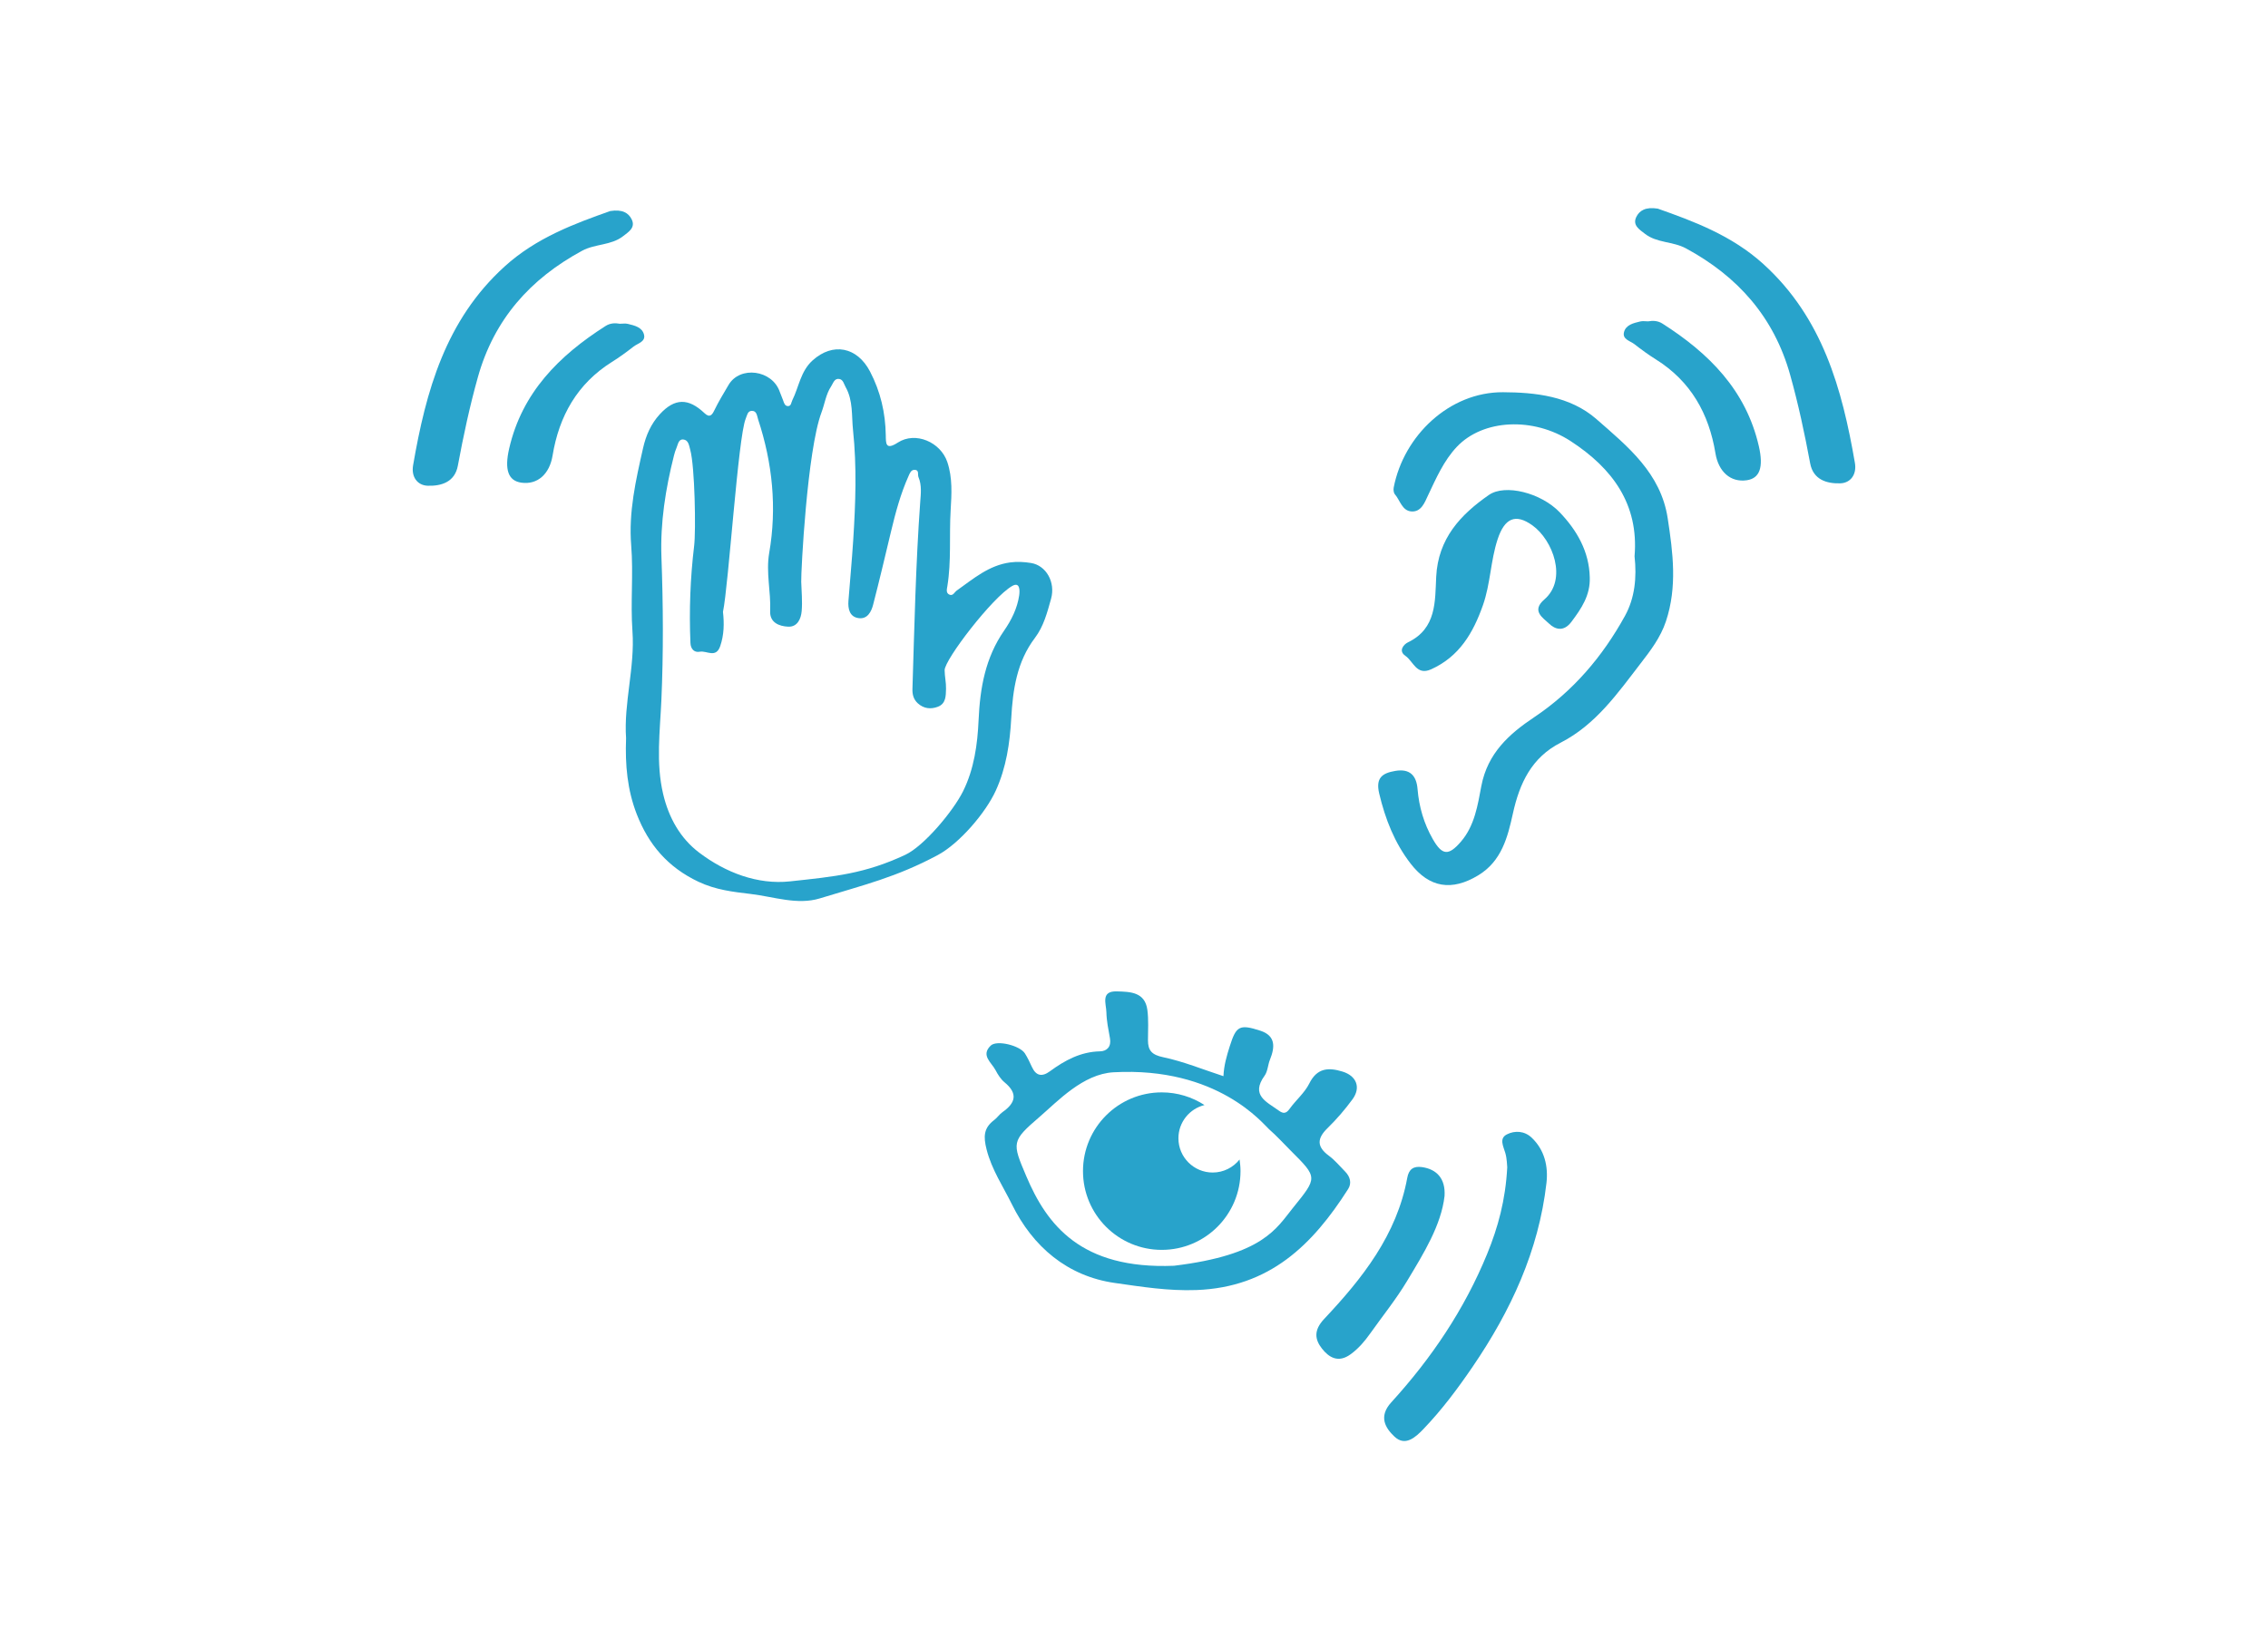 <?xml version="1.0" encoding="utf-8"?>
<!-- Generator: Adobe Illustrator 16.0.0, SVG Export Plug-In . SVG Version: 6.00 Build 0)  -->
<!DOCTYPE svg PUBLIC "-//W3C//DTD SVG 1.1//EN" "http://www.w3.org/Graphics/SVG/1.1/DTD/svg11.dtd">
<svg version="1.1" id="Layer_1" xmlns="http://www.w3.org/2000/svg" xmlns:xlink="http://www.w3.org/1999/xlink" x="0px" y="0px"
	 width="220px" height="160px" viewBox="0 0 220 160" enable-background="new 0 0 220 160" xml:space="preserve">
<g>
	<g>
		<path fill-rule="evenodd" clip-rule="evenodd" fill="#28A3CB" d="M158.555,53.968c0.425-5.062-2.153-8.539-6.202-11.174
			c-3.61-2.35-8.491-2.141-11.04,0.559c-1.256,1.33-2.003,3.041-2.791,4.705c-0.309,0.652-0.643,1.633-1.615,1.561
			c-0.905-0.066-1.093-1.074-1.599-1.662c-0.127-0.146-0.156-0.451-0.116-0.662c0.972-5.021,5.391-9.266,10.601-9.242
			c3.083,0.014,6.491,0.357,9.064,2.609c3.035,2.656,6.241,5.229,6.912,9.619c0.512,3.346,0.942,6.654-0.172,10.002
			c-0.522,1.57-1.503,2.846-2.435,4.055c-2.231,2.898-4.37,5.973-7.777,7.715c-2.815,1.439-3.981,3.922-4.631,6.869
			c-0.505,2.295-1.093,4.633-3.371,6.006c-2.552,1.539-4.73,1.219-6.554-1.146c-1.552-2.014-2.459-4.316-3.044-6.795
			c-0.354-1.504,0.269-1.975,1.558-2.195c1.43-0.244,2.057,0.467,2.161,1.758c0.142,1.734,0.62,3.359,1.48,4.861
			c0.913,1.596,1.533,1.627,2.721,0.254c1.346-1.557,1.637-3.57,1.99-5.42c0.607-3.176,2.713-5.051,5.101-6.646
			c3.814-2.549,6.658-5.91,8.833-9.855C158.583,58.011,158.781,56.024,158.555,53.968z"/>
		<path fill-rule="evenodd" clip-rule="evenodd" fill="#28A3CB" d="M154.21,56.015c0.063,1.727-0.805,3.02-1.786,4.322
			c-0.746,0.99-1.574,0.738-2.169,0.16c-0.571-0.555-1.747-1.223-0.449-2.34c2.259-1.943,0.83-5.764-1.161-7.188
			c-1.649-1.18-2.698-0.691-3.371,1.346c-0.688,2.086-0.691,4.314-1.426,6.4c-0.948,2.691-2.291,4.986-5.026,6.221
			c-1.421,0.641-1.728-0.787-2.496-1.307c-0.701-0.473-0.187-1.102,0.265-1.32c2.769-1.334,2.605-3.988,2.722-6.346
			c0.185-3.717,2.361-6.035,5.115-7.945c1.564-1.084,5.044-0.213,6.862,1.682C152.951,51.433,154.153,53.491,154.21,56.015z"/>
		<path fill-rule="evenodd" clip-rule="evenodd" fill="#28A3CB" d="M160.808,20.241c3.42,1.213,7.164,2.576,10.26,5.393
			c5.717,5.199,7.62,12.072,8.862,19.281c0.192,1.117-0.419,1.947-1.424,1.977c-1.29,0.039-2.619-0.338-2.917-1.941
			c-0.537-2.891-1.149-5.76-1.944-8.594c-1.567-5.592-5.068-9.537-10.112-12.264c-1.268-0.684-2.812-0.508-3.967-1.408
			c-0.512-0.4-1.235-0.82-0.845-1.629C159.027,20.425,159.623,20.054,160.808,20.241z"/>
		<path fill-rule="evenodd" clip-rule="evenodd" fill="#28A3CB" d="M159.875,31.177c0.465-0.088,0.95-0.061,1.387,0.219
			c4.508,2.873,8.104,6.459,9.35,11.898c0.465,2.033,0.096,3.113-1.17,3.299c-1.59,0.232-2.75-0.846-3.041-2.619
			c-0.629-3.832-2.388-6.98-5.765-9.096c-0.723-0.453-1.417-0.957-2.089-1.484c-0.41-0.318-1.181-0.469-1.02-1.15
			c0.172-0.732,0.927-0.9,1.582-1.057C159.34,31.13,159.596,31.177,159.875,31.177z"/>
		<path fill-rule="evenodd" clip-rule="evenodd" fill="#28A3CB" d="M59.192,20.475c-3.42,1.213-7.164,2.576-10.26,5.393
			c-5.717,5.199-7.62,12.072-8.862,19.281c-0.192,1.117,0.419,1.947,1.424,1.977c1.29,0.039,2.619-0.338,2.917-1.941
			c0.537-2.891,1.149-5.76,1.944-8.594c1.567-5.592,5.068-9.537,10.112-12.264c1.268-0.684,2.812-0.508,3.967-1.408
			c0.512-0.4,1.235-0.82,0.845-1.629C60.972,20.658,60.376,20.287,59.192,20.475z"/>
		<path fill-rule="evenodd" clip-rule="evenodd" fill="#28A3CB" d="M60.125,31.41c-0.465-0.088-0.95-0.061-1.387,0.219
			c-4.508,2.873-8.104,6.459-9.35,11.898c-0.465,2.033-0.096,3.113,1.17,3.299c1.59,0.232,2.75-0.846,3.041-2.619
			c0.629-3.832,2.388-6.98,5.765-9.096c0.723-0.453,1.417-0.957,2.089-1.484c0.41-0.318,1.181-0.469,1.02-1.15
			c-0.172-0.732-0.927-0.9-1.582-1.057C60.659,31.363,60.403,31.41,60.125,31.41z"/>
	</g>
	<g>
		<path fill-rule="evenodd" clip-rule="evenodd" fill="#28A3CB" d="M60.73,71.62c-0.237-3.408,0.87-6.889,0.619-10.383
			c-0.201-2.789,0.103-5.559-0.122-8.324c-0.261-3.23,0.447-6.324,1.15-9.432c0.283-1.248,0.769-2.359,1.628-3.295
			c1.433-1.561,2.764-1.594,4.334-0.1c0.516,0.49,0.744,0.154,0.95-0.273c0.413-0.85,0.904-1.652,1.382-2.467
			c1.106-1.885,4.241-1.465,4.97,0.672c0.097,0.283,0.233,0.555,0.328,0.84c0.085,0.256,0.175,0.545,0.473,0.541
			c0.313-0.006,0.299-0.34,0.412-0.564c0.643-1.289,0.798-2.805,1.958-3.859c1.976-1.791,4.337-1.322,5.582,1.066
			c1.02,1.957,1.494,4.004,1.528,6.188c0.012,0.789-0.023,1.482,1.17,0.707c1.705-1.105,4.148-0.049,4.8,1.891
			c0.515,1.531,0.416,3.111,0.322,4.674c-0.147,2.455,0.079,4.926-0.319,7.371c-0.042,0.262-0.161,0.65,0.186,0.812
			c0.362,0.17,0.499-0.232,0.73-0.395c1.606-1.135,3.104-2.445,5.179-2.725c0.692-0.092,1.362-0.049,2.016,0.055
			c1.467,0.232,2.398,1.863,1.948,3.475c-0.369,1.316-0.713,2.668-1.566,3.795c-1.75,2.311-2.141,5.01-2.296,7.799
			c-0.134,2.404-0.479,4.768-1.494,7.004c-0.97,2.139-3.519,5.137-5.645,6.271c-4.005,2.141-7.129,2.881-11.435,4.199
			c-2.184,0.666-4.465-0.166-6.692-0.43c-1.714-0.203-3.404-0.395-5.082-1.189c-2.977-1.412-4.829-3.598-5.982-6.562
			C60.856,76.644,60.631,74.224,60.73,71.62z M70.13,59.362c0.125,1.127,0.108,2.225-0.266,3.32
			c-0.415,1.215-1.311,0.422-1.973,0.547c-0.569,0.109-0.893-0.291-0.916-0.842c-0.135-3.154-0.018-6.311,0.359-9.434
			c0.176-1.457,0.072-7.68-0.38-9.314c-0.112-0.408-0.168-0.947-0.666-1c-0.48-0.053-0.524,0.486-0.672,0.826
			c-0.102,0.234-0.177,0.482-0.24,0.732c-0.82,3.23-1.337,6.537-1.216,9.844c0.17,4.643,0.199,9.264-0.006,13.904
			c-0.134,3.016-0.542,6.062,0.172,9.088c0.543,2.301,1.657,4.293,3.491,5.684c2.575,1.951,5.681,3.129,8.809,2.793
			c4.367-0.469,7.266-0.738,11.191-2.578c1.817-0.852,4.656-4.252,5.604-6.17c1.071-2.162,1.398-4.541,1.503-6.891
			c0.139-3.129,0.654-6.059,2.481-8.695c0.703-1.012,1.275-2.158,1.458-3.414c0.065-0.445,0.089-1.35-0.683-0.908
			c-1.921,1.1-6.554,7.143-6.549,8.166c0.003,0.602,0.152,1.203,0.135,1.803c-0.019,0.674,0.003,1.447-0.797,1.748
			c-0.681,0.256-1.36,0.189-1.937-0.334c-0.417-0.381-0.541-0.854-0.523-1.404c0.189-6.037,0.318-12.076,0.752-18.105
			c0.059-0.807,0.168-1.648-0.167-2.436c-0.104-0.246,0.096-0.689-0.362-0.709c-0.357-0.016-0.475,0.32-0.599,0.596
			c-0.777,1.73-1.262,3.553-1.703,5.389c-0.568,2.371-1.123,4.744-1.736,7.104c-0.173,0.668-0.542,1.398-1.372,1.303
			c-0.917-0.105-1.081-0.914-1.022-1.68c0.149-1.959,0.337-3.914,0.462-5.875c0.229-3.578,0.359-7.141-0.018-10.693
			c-0.147-1.387,0.021-2.867-0.717-4.172c-0.168-0.297-0.233-0.713-0.598-0.783c-0.498-0.098-0.604,0.408-0.805,0.709
			c-0.51,0.764-0.619,1.686-0.936,2.527c-1.396,3.709-1.998,15.492-1.968,16.436c0.03,0.947,0.125,1.902,0.044,2.844
			c-0.064,0.748-0.414,1.551-1.308,1.512c-0.871-0.037-1.801-0.396-1.75-1.508c0.085-1.883-0.421-3.742-0.093-5.641
			c0.762-4.4,0.321-8.719-1.071-12.951c-0.117-0.354-0.124-0.863-0.639-0.838c-0.394,0.02-0.443,0.467-0.573,0.775
			C71.599,42.394,70.672,56.782,70.13,59.362z"/>
		<path fill-rule="evenodd" clip-rule="evenodd" fill="#28A3CB" d="M58.099,39.959"/>
	</g>
	<g>
		<g>
			<path fill="#28A3CB" d="M131.193,106.655c0.841-1.146,0.391-2.273-0.96-2.689c-1.365-0.42-2.473-0.371-3.231,1.156
				c-0.452,0.91-1.304,1.613-1.91,2.459c-0.342,0.477-0.624,0.477-1.053,0.164c-1.164-0.846-2.754-1.473-1.369-3.385
				c0.304-0.42,0.313-1.043,0.517-1.549c0.491-1.219,0.574-2.322-0.934-2.814c-2.033-0.662-2.345-0.438-2.959,1.494
				c-0.297,0.932-0.569,1.857-0.618,2.918c-2.005-0.652-3.883-1.428-5.838-1.838c-1.1-0.23-1.483-0.639-1.483-1.648
				c0-0.984,0.071-1.982-0.06-2.953c-0.235-1.738-1.681-1.75-2.957-1.787c-1.599-0.047-1.032,1.211-1.016,2.018
				c0.017,0.85,0.198,1.699,0.348,2.541c0.142,0.795-0.289,1.244-0.961,1.258c-1.883,0.037-3.411,0.869-4.864,1.934
				c-0.757,0.555-1.342,0.469-1.75-0.426c-0.204-0.445-0.415-0.895-0.676-1.307c-0.484-0.766-2.725-1.328-3.318-0.758
				c-0.987,0.949,0.079,1.637,0.467,2.379c0.226,0.432,0.506,0.879,0.875,1.182c1.319,1.088,1.075,2-0.199,2.893
				c-0.298,0.209-0.508,0.541-0.8,0.762c-1.023,0.771-1.066,1.588-0.741,2.867c0.498,1.957,1.6,3.58,2.452,5.311
				c2.032,4.129,5.394,6.982,9.989,7.635c2.583,0.367,5.181,0.789,7.916,0.686c7.095-0.268,11.263-4.379,14.715-9.803
				c0.36-0.566,0.196-1.197-0.292-1.689c-0.519-0.523-0.995-1.109-1.583-1.541c-1.198-0.885-1.144-1.688-0.116-2.686
				C129.66,108.583,130.468,107.642,131.193,106.655z M113.878,122.802c-9.057,0.369-12.336-4.004-14.32-8.674
				c-1.397-3.289-1.458-3.414,1.288-5.775c1.749-1.508,4.206-4.158,7.168-4.322c10.113-0.561,14.532,5.041,15.079,5.518
				c0.751,0.656,1.424,1.4,2.131,2.107c2.605,2.6,2.58,2.578,0.212,5.508C123.812,119.173,122.549,121.753,113.878,122.802"/>
		</g>
		<path fill-rule="evenodd" clip-rule="evenodd" fill="#28A3CB" d="M146.205,113.251c-0.024-0.197-0.021-0.824-0.19-1.4
			c-0.192-0.654-0.616-1.402,0.156-1.795c0.769-0.389,1.706-0.346,2.407,0.322c1.258,1.197,1.615,2.797,1.431,4.398
			c-0.755,6.58-3.457,12.395-7.157,17.818c-1.455,2.133-2.987,4.184-4.771,6.045c-0.792,0.828-1.779,1.713-2.81,0.744
			c-0.886-0.832-1.578-1.943-0.316-3.328c3.896-4.275,7.099-9.02,9.304-14.408C145.31,119.075,146.035,116.448,146.205,113.251z"/>
		<path fill-rule="evenodd" clip-rule="evenodd" fill="#28A3CB" d="M140.124,116.036c-0.324,2.824-2.009,5.545-3.641,8.256
			c-1.067,1.775-2.38,3.4-3.581,5.094c-0.532,0.748-1.101,1.422-1.87,1.99c-1.23,0.91-2.147,0.297-2.803-0.541
			c-0.679-0.869-0.828-1.762,0.221-2.877c3.702-3.934,7.046-8.148,8.058-13.693c0.15-0.818,0.592-1.152,1.421-1.035
			C139.361,113.433,140.232,114.345,140.124,116.036z"/>
		<path fill-rule="evenodd" clip-rule="evenodd" fill="#28A3CB" d="M117.632,113.757c-1.835,0-3.323-1.488-3.323-3.322
			c0-1.562,1.078-2.867,2.529-3.225c-1.195-0.773-2.616-1.229-4.146-1.229c-4.219,0-7.64,3.42-7.64,7.639
			c0,4.221,3.42,7.641,7.64,7.641s7.64-3.42,7.64-7.641c0-0.385-0.038-0.758-0.092-1.127
			C119.63,113.261,118.69,113.757,117.632,113.757z"/>
	</g>
</g>
</svg>
